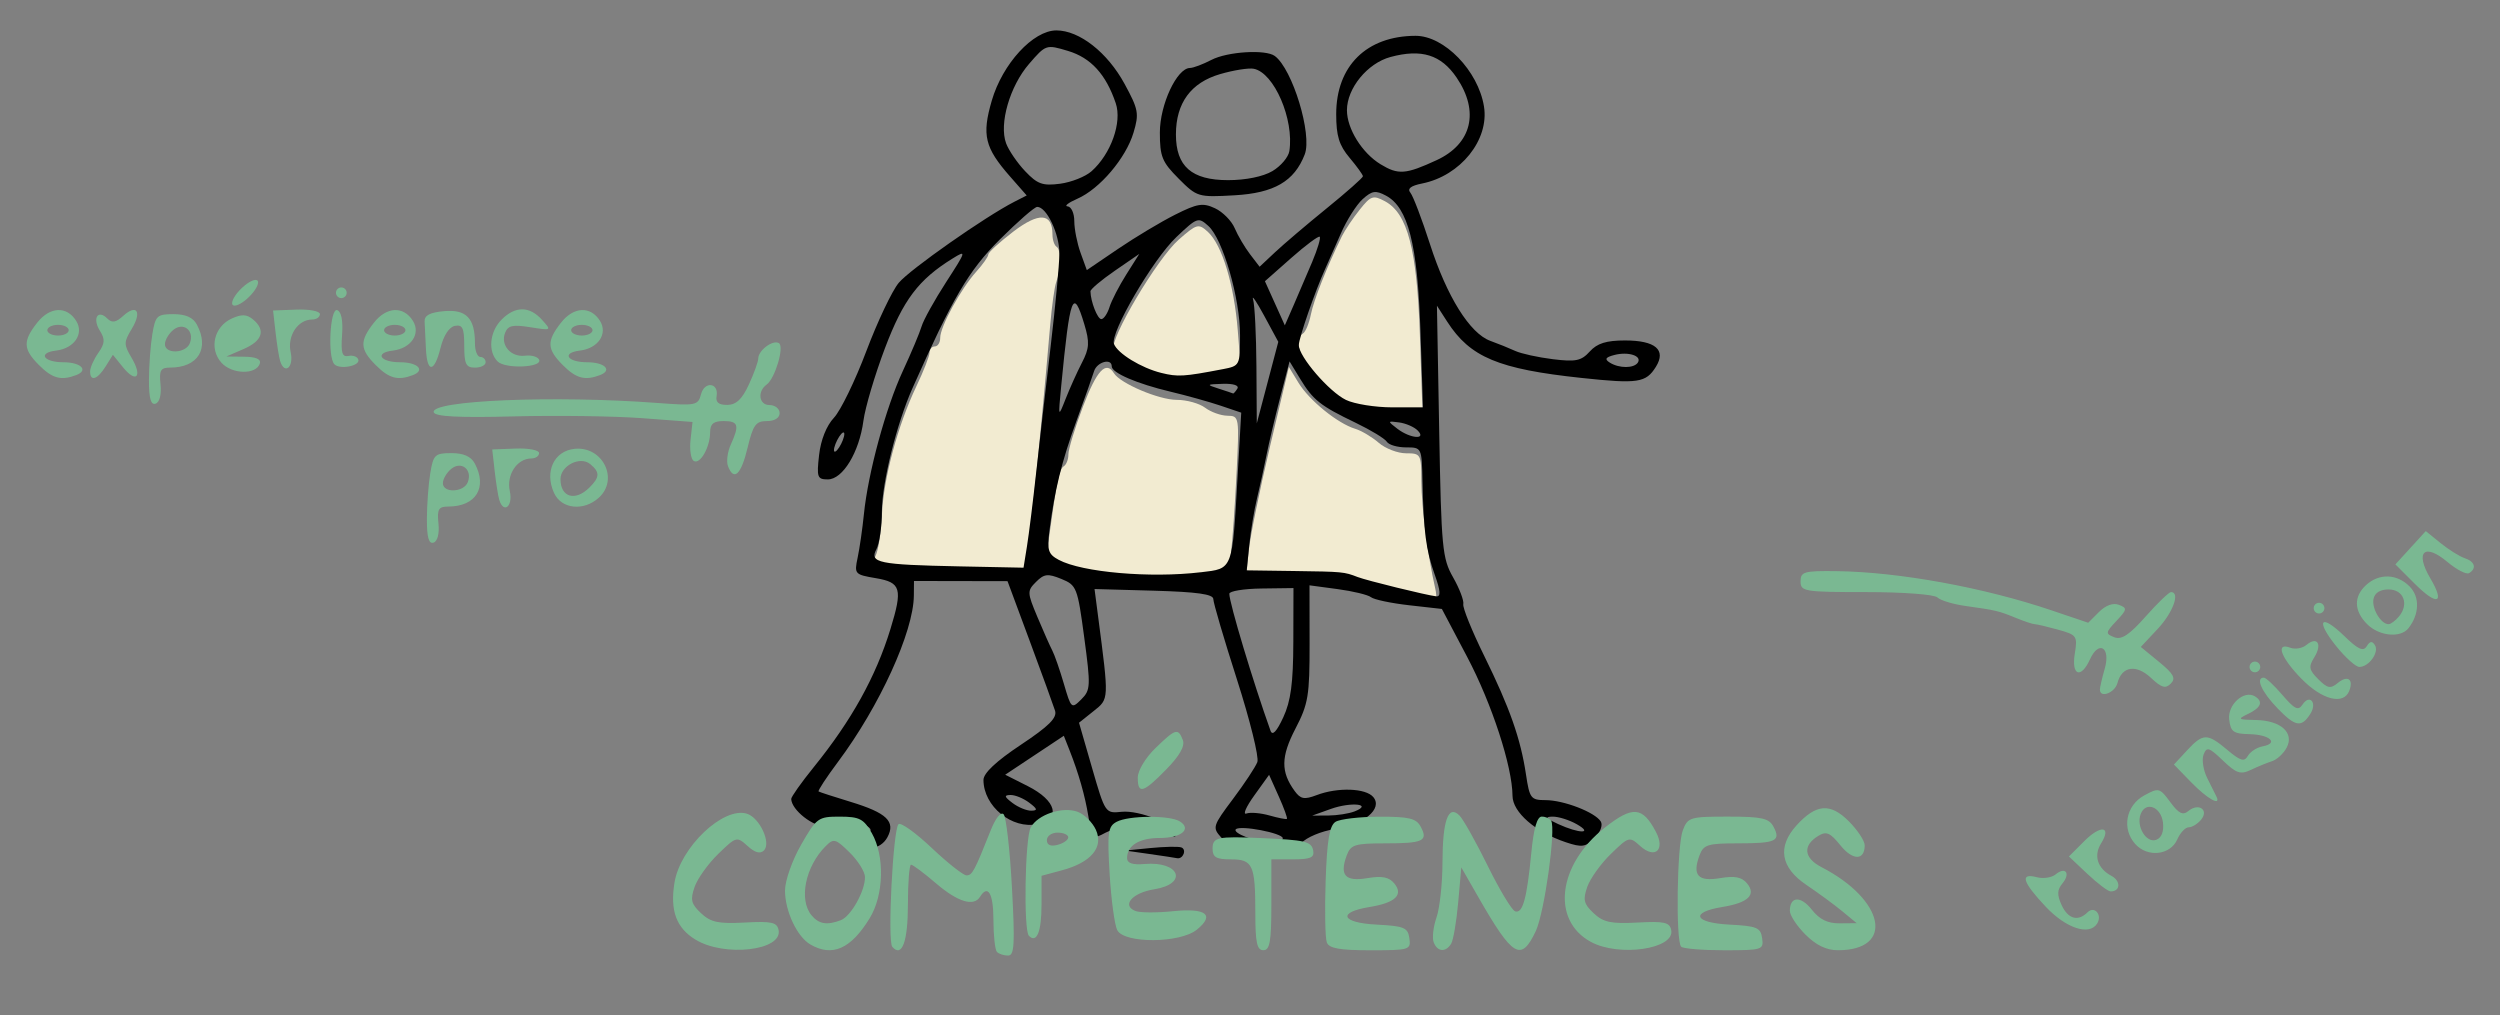 <?xml version="1.0" encoding="UTF-8" standalone="no"?>
<!-- Created with Inkscape (http://www.inkscape.org/) -->

<svg
   width="165mm"
   height="67mm"
   viewBox="0 0 165 67"
   version="1.1"
   id="svg5"
   inkscape:version="1.1.1 (1:1.1+202109281943+c3084ef5ed)"
   sodipodi:docname="public.svg"
   xmlns:inkscape="http://www.inkscape.org/namespaces/inkscape"
   xmlns:sodipodi="http://sodipodi.sourceforge.net/DTD/sodipodi-0.dtd"
   xmlns="http://www.w3.org/2000/svg"
   xmlns:svg="http://www.w3.org/2000/svg">
  <rect x="0" y="0" width="165" height="67" fill="#808080" stroke="none"/>
  <sodipodi:namedview
     id="namedview7"
     pagecolor="#505050"
     bordercolor="#eeeeee"
     borderopacity="1"
     inkscape:pageshadow="0"
     inkscape:pageopacity="0"
     inkscape:pagecheckerboard="0"
     inkscape:document-units="mm"
     showgrid="false"
     inkscape:zoom="0.54888463"
     inkscape:cx="194.94078"
     inkscape:cy="252.32989"
     inkscape:window-width="1854"
     inkscape:window-height="1098"
     inkscape:window-x="66"
     inkscape:window-y="29"
     inkscape:window-maximized="1"
     inkscape:current-layer="layer1" />
  <defs
     id="defs2">
    <clipPath
       clipPathUnits="userSpaceOnUse"
       id="clipPath1203">
      <rect
         style="fill:#0a66c2;stroke-width:2.2"
         id="rect1205"
         width="34.801"
         height="32.772"
         x="28.264"
         y="62.4" />
    </clipPath>
  </defs>
  <g
     inkscape:label="Calque 1"
     inkscape:groupmode="layer"
     id="layer1">
    <g
       id="g46573">
      <g
         id="g46486"
         transform="translate(-40.372,-22.209)">
        <g
           id="g46480">
          <path
             style="fill:#f2ebd1;fill-opacity:1;stroke-width:0.353"
             d="m 134.529,61.703 c 0,-0.166 -0.976,-0.405 -2.169,-0.529 -1.193,-0.125 -2.408,-0.425 -2.7,-0.668 -0.292,-0.243 -0.586,-0.401 -0.653,-0.353 -0.067,0.049 -1.531,0.088 -3.254,0.088 h -3.132 l 0.167,-1.676 c 0.092,-0.922 0.725,-4.029 1.408,-6.906 l 1.242,-5.23 0.635,1.044 c 0.706,1.161 2.585,2.686 3.74,3.036 0.414,0.125 1.113,0.541 1.553,0.923 0.441,0.382 1.253,0.695 1.806,0.695 0.976,0 1.005,0.053 1.011,1.852 0.007,1.738 0.409,4.852 0.912,7.056 0.14,0.611 0.076,0.97 -0.172,0.97 -0.217,0 -0.394,-0.136 -0.394,-0.303 z m -21.721,-1.494 c -0.984,-0.125 -2.15,-0.421 -2.591,-0.657 -0.696,-0.372 -0.776,-0.624 -0.604,-1.898 0.487,-3.606 0.668,-4.485 0.964,-4.667 0.174,-0.107 0.313,-0.463 0.309,-0.792 -0.003,-0.328 0.43,-1.747 0.963,-3.154 0.907,-2.391 1.519,-3.05 2.044,-2.2 0.419,0.677 2.97,1.759 4.149,1.759 0.65,0 1.49,0.233 1.866,0.518 0.377,0.285 1.04,0.523 1.475,0.529 0.781,0.011 0.788,0.057 0.601,3.804 -0.104,2.086 -0.269,4.454 -0.367,5.263 l -0.177,1.471 -2.54,0.223 c -2.557,0.225 -2.831,0.216 -6.093,-0.199 z m -9.147,-0.23 c -5.258,-0.107 -5.952,-0.244 -5.505,-1.079 0.182,-0.341 0.374,-1.567 0.425,-2.725 0.108,-2.42 1.04,-5.888 2.281,-8.491 0.472,-0.989 0.858,-1.982 0.858,-2.205 0,-0.223 0.159,-0.406 0.353,-0.406 0.194,0 0.353,-0.256 0.353,-0.569 0,-0.737 1.364,-3.237 2.381,-4.365 0.437,-0.484 0.794,-0.993 0.794,-1.132 0,-0.139 0.738,-0.815 1.639,-1.503 1.713,-1.308 2.594,-1.246 2.594,0.183 0,0.353 0.125,0.719 0.277,0.813 0.302,0.187 0.284,1.494 -0.031,2.34 -0.109,0.291 -0.286,1.561 -0.395,2.822 -0.722,8.395 -1.568,16.404 -1.733,16.404 -0.032,1.4e-5 -1.964,-0.039 -4.292,-0.087 z m 25.517,-10.986 c -1.961,-0.944 -3.839,-4.137 -2.808,-4.774 0.169,-0.104 0.403,-0.669 0.52,-1.256 0.192,-0.96 1.073,-3.182 2.042,-5.152 0.199,-0.404 0.728,-1.195 1.176,-1.756 0.742,-0.931 0.89,-0.981 1.668,-0.564 1.501,0.803 2.119,3.179 2.31,8.877 l 0.172,5.115 h -2.033 c -1.118,0 -2.49,-0.22 -3.048,-0.489 z M 116.987,47.211 c -1.33,-0.329 -2.884,-1.283 -3.128,-1.92 -0.267,-0.695 2.888,-6.016 4.304,-7.26 1.196,-1.05 1.309,-1.081 1.918,-0.529 0.947,0.857 1.745,3.489 1.986,6.546 l 0.211,2.68 -1.195,0.228 c -2.636,0.503 -3.001,0.526 -4.096,0.254 z"
             id="path42571" />
          <path
             style="fill:#000000;stroke-width:0.353"
             d="m 116.217,78.57 -1.587,-0.225 1.67,-0.165 c 0.918,-0.091 1.832,-0.111 2.031,-0.044 0.389,0.13 0.124,0.801 -0.281,0.713 -0.134,-0.029 -0.958,-0.154 -1.831,-0.278 z m 7.183,-0.28 c -1.222,-0.086 -2.014,-0.35 -2.429,-0.809 -0.592,-0.654 -0.562,-0.754 0.778,-2.541 0.767,-1.023 1.491,-2.119 1.609,-2.437 0.118,-0.317 -0.488,-2.767 -1.346,-5.444 -0.859,-2.676 -1.561,-5.066 -1.561,-5.31 0,-0.323 -1.066,-0.473 -3.92,-0.554 l -3.92,-0.11 0.23,1.764 c 0.731,5.602 0.737,5.472 -0.297,6.297 l -0.957,0.763 0.865,2.996 c 0.859,2.975 0.873,2.996 1.945,2.883 1.187,-0.124 3.584,0.851 3.584,1.458 0,0.253 -0.143,0.24 -0.423,-0.04 -0.527,-0.527 -3.259,-0.554 -4.216,-0.042 -0.87,0.466 -0.889,0.448 -1.139,-1.087 -0.22,-1.351 -0.637,-2.815 -1.233,-4.329 l -0.385,-0.978 -1.935,1.285 -1.935,1.285 1.488,0.751 c 1.9,0.96 2.212,2.163 0.649,2.506 -1.682,0.369 -3.571,-1.173 -3.571,-2.914 0,-0.446 0.838,-1.234 2.46,-2.313 1.865,-1.24 2.412,-1.786 2.264,-2.257 -0.108,-0.342 -0.857,-2.404 -1.666,-4.584 l -1.47,-3.963 -3.087,-0.006 -3.087,-0.006 -0.009,0.97 c -0.021,2.383 -2.262,7.294 -5.002,10.963 -0.772,1.033 -1.349,1.915 -1.283,1.959 0.066,0.044 1.016,0.352 2.11,0.685 2.39,0.727 2.986,1.299 2.432,2.334 -0.453,0.847 -1.609,0.968 -1.904,0.199 -0.131,-0.34 0.007,-0.529 0.386,-0.529 1.03,0 -0.058,-0.737 -1.357,-0.92 -0.89,-0.125 -1.059,-0.075 -0.665,0.194 0.42,0.287 0.322,0.363 -0.473,0.367 -0.899,0.005 -2.303,-1.096 -2.338,-1.833 -0.006,-0.138 0.668,-1.09 1.499,-2.117 2.478,-3.061 4.088,-5.961 5.05,-9.098 0.818,-2.667 0.701,-3.078 -0.953,-3.358 -1.405,-0.237 -1.441,-0.277 -1.212,-1.354 0.13,-0.61 0.316,-1.903 0.414,-2.873 0.276,-2.729 1.444,-7.023 2.568,-9.446 0.56,-1.208 1.119,-2.537 1.242,-2.954 0.123,-0.417 0.851,-1.729 1.618,-2.916 1.338,-2.069 1.355,-2.133 0.428,-1.559 -2.255,1.396 -3.257,2.724 -4.466,5.919 -0.665,1.757 -1.305,3.914 -1.422,4.794 -0.278,2.081 -1.364,3.869 -2.351,3.869 -0.69,0 -0.741,-0.143 -0.575,-1.609 0.112,-0.996 0.486,-1.934 0.981,-2.461 0.44,-0.468 1.402,-2.446 2.137,-4.396 0.736,-1.949 1.697,-3.977 2.137,-4.506 0.733,-0.882 5.712,-4.373 7.637,-5.355 l 0.811,-0.414 -1.099,-1.252 c -1.671,-1.903 -1.87,-2.725 -1.208,-5.001 0.709,-2.44 2.732,-4.64 4.266,-4.64 1.518,0 3.369,1.451 4.499,3.528 0.918,1.687 0.969,1.961 0.591,3.221 -0.503,1.681 -2.227,3.711 -3.699,4.357 -0.6,0.263 -0.893,0.492 -0.65,0.508 0.243,0.016 0.441,0.454 0.441,0.974 0,0.52 0.186,1.46 0.413,2.089 l 0.413,1.143 2.064,-1.402 c 1.135,-0.771 2.83,-1.786 3.767,-2.257 1.471,-0.739 1.829,-0.796 2.63,-0.422 0.51,0.238 1.095,0.83 1.3,1.315 0.205,0.485 0.659,1.256 1.008,1.713 l 0.635,0.831 1.029,-0.965 c 0.566,-0.531 2.1,-1.835 3.41,-2.899 1.31,-1.064 2.381,-2.013 2.381,-2.108 0,-0.096 -0.397,-0.646 -0.882,-1.222 -0.693,-0.823 -0.882,-1.441 -0.882,-2.879 0,-3.18 2.007,-5.16 5.237,-5.168 1.893,-0.004 4.135,2.309 4.516,4.661 0.358,2.204 -1.55,4.579 -4.085,5.086 -0.753,0.151 -0.992,0.342 -0.768,0.614 0.179,0.218 0.76,1.745 1.291,3.394 1.111,3.453 2.632,5.89 3.982,6.378 0.516,0.187 1.257,0.486 1.645,0.665 0.388,0.179 1.505,0.424 2.482,0.545 1.513,0.186 1.875,0.111 2.436,-0.509 0.489,-0.54 1.09,-0.728 2.325,-0.728 2.008,0 2.736,0.622 2.038,1.74 -0.658,1.054 -1.176,1.132 -4.897,0.735 -5.499,-0.586 -7.359,-1.364 -8.872,-3.71 l -0.682,-1.058 0.15,8.29 c 0.14,7.715 0.203,8.384 0.918,9.64 0.422,0.743 0.725,1.538 0.672,1.767 -0.053,0.229 0.568,1.765 1.379,3.412 1.689,3.432 2.404,5.464 2.761,7.846 0.233,1.559 0.323,1.676 1.281,1.676 1.203,0 3.275,0.8 3.653,1.411 0.148,0.24 -0.031,0.718 -0.414,1.101 -0.589,0.589 -0.834,0.624 -1.895,0.268 -2.005,-0.672 -3.511,-1.983 -3.517,-3.063 -0.012,-1.939 -1.362,-6.077 -2.988,-9.16 l -1.674,-3.175 -2.16,-0.244 c -1.188,-0.134 -2.321,-0.373 -2.517,-0.531 -0.196,-0.157 -1.19,-0.398 -2.208,-0.535 l -1.852,-0.249 0.006,3.825 c 0.005,3.459 -0.084,3.999 -0.932,5.631 -0.965,1.858 -0.977,2.856 -0.049,4.125 0.388,0.53 0.633,0.575 1.449,0.265 1.39,-0.529 3.245,-0.463 3.739,0.132 0.64,0.771 -0.626,1.822 -2.538,2.109 -0.884,0.133 -1.872,0.546 -2.218,0.929 -0.343,0.38 -0.719,0.661 -0.834,0.625 -0.115,-0.036 -1.026,-0.123 -2.023,-0.193 z m 1.636,-0.755 c 0,-0.341 -2.811,-0.88 -3.097,-0.594 -0.248,0.248 1.333,0.852 2.303,0.879 0.437,0.012 0.794,-0.116 0.794,-0.285 z m 19.403,-0.927 c -0.485,-0.277 -1.199,-0.503 -1.587,-0.501 -0.537,0.003 -0.453,0.119 0.353,0.488 1.405,0.643 2.355,0.653 1.235,0.013 z m -19.672,-1.842 -0.635,-1.418 -0.979,1.363 c -0.539,0.749 -0.772,1.285 -0.518,1.191 0.254,-0.094 0.938,-0.037 1.52,0.128 0.582,0.165 1.101,0.267 1.153,0.227 0.052,-0.04 -0.191,-0.711 -0.54,-1.491 z m 5.006,0.997 c 1.243,-0.487 -0.229,-0.643 -1.562,-0.166 l -1.235,0.442 1.058,-0.005 c 0.582,-0.003 1.364,-0.125 1.738,-0.271 z m -21.473,-0.577 c -0.377,-0.285 -0.932,-0.513 -1.235,-0.507 -0.44,0.009 -0.413,0.115 0.135,0.529 0.377,0.285 0.932,0.513 1.235,0.507 0.44,-0.009 0.413,-0.115 -0.135,-0.529 z m 17.432,-10.604 0.009,-3.56 -2.117,0.029 c -1.164,0.016 -2.117,0.172 -2.117,0.347 0,0.606 1.572,5.833 2.718,9.037 0.127,0.355 0.404,0.066 0.843,-0.882 0.498,-1.074 0.656,-2.262 0.663,-4.971 z m -13.801,-0.302 c -0.443,-3.303 -0.501,-3.45 -1.509,-3.861 -0.897,-0.366 -1.138,-0.338 -1.67,0.194 -0.594,0.594 -0.59,0.698 0.086,2.311 0.389,0.929 0.833,1.928 0.985,2.219 0.153,0.291 0.498,1.284 0.767,2.206 0.477,1.635 0.506,1.66 1.146,1.021 0.616,-0.616 0.628,-0.866 0.195,-4.09 z m 23.126,-4.164 c -0.576,-1.628 -0.727,-2.788 -0.801,-6.174 -0.048,-2.194 -0.053,-2.205 -1.086,-2.205 -0.571,0 -1.141,-0.168 -1.268,-0.373 -0.127,-0.205 -1.049,-0.766 -2.049,-1.247 -2.345,-1.127 -2.815,-1.499 -3.667,-2.9 l -0.703,-1.156 -0.624,2.397 c -0.343,1.319 -0.749,3.032 -0.902,3.809 -0.153,0.776 -0.432,2.046 -0.62,2.822 -0.188,0.776 -0.419,2.165 -0.512,3.087 l -0.17,1.676 3.132,0.044 c 3.222,0.045 3.296,0.052 4.19,0.397 0.607,0.234 4.55,1.203 5.188,1.275 0.313,0.035 0.285,-0.349 -0.106,-1.451 z m -15.432,-0.137 c 2.142,-0.257 2.069,-0.062 2.436,-6.478 l 0.232,-4.057 -1.362,-0.461 c -0.749,-0.253 -2.236,-0.668 -3.303,-0.922 -2.226,-0.529 -3.881,-1.242 -3.881,-1.673 0,-0.563 -0.977,-0.294 -1.167,0.321 -0.105,0.34 -0.625,1.808 -1.156,3.263 -0.98,2.687 -1.461,4.643 -1.792,7.29 -0.159,1.267 -0.074,1.528 0.618,1.898 1.54,0.824 6.048,1.217 9.376,0.817 z m -10.857,-6.654 c 0.214,-1.94 0.642,-5.671 0.951,-8.29 0.309,-2.619 0.567,-5.358 0.572,-6.085 0.009,-1.298 -0.839,-3.087 -1.463,-3.087 -0.174,0 -1.288,0.972 -2.476,2.159 -2.059,2.059 -3.094,3.823 -5.769,9.835 -1.031,2.317 -2.006,6.247 -2.006,8.087 0,1.01 -0.162,2.14 -0.361,2.511 -0.481,0.899 0.126,1.024 5.476,1.134 l 4.233,0.087 0.227,-1.411 c 0.125,-0.776 0.402,-2.999 0.615,-4.939 z M 96.098,50.856 c 0,-0.194 -0.154,-0.115 -0.342,0.176 -0.188,0.291 -0.342,0.688 -0.342,0.882 0,0.194 0.154,0.115 0.342,-0.176 0.188,-0.291 0.342,-0.688 0.342,-0.882 z m 37.833,-0.242 c -0.23,-0.23 -0.778,-0.466 -1.217,-0.525 -0.776,-0.103 -0.779,-0.091 -0.114,0.419 0.851,0.652 1.965,0.74 1.331,0.106 z m -10.121,-7.564 c -0.512,-0.945 -0.842,-1.428 -0.734,-1.072 0.108,0.355 0.207,2.34 0.22,4.41 l 0.024,3.764 0.71,-2.691 0.71,-2.691 -0.93,-1.719 z m -12.028,3.093 c 0.488,-0.943 0.513,-1.341 0.158,-2.524 -0.743,-2.48 -0.95,-1.93 -1.528,4.063 -0.203,2.106 -0.202,2.11 0.293,0.849 0.274,-0.697 0.758,-1.772 1.076,-2.387 z m 22.337,-2.165 c -0.189,-5.637 -0.814,-8.076 -2.268,-8.854 -0.687,-0.368 -0.924,-0.332 -1.548,0.232 -0.405,0.367 -1.05,1.385 -1.434,2.263 -0.384,0.878 -0.843,1.914 -1.02,2.302 -0.662,1.449 -1.755,4.603 -1.756,5.065 -2.8e-4,0.758 2,3.081 3.115,3.619 0.559,0.269 1.93,0.489 3.048,0.489 h 2.033 z m -12.081,3.881 c 0.13,-0.21 -0.253,-0.339 -0.949,-0.318 -1.098,0.033 -1.115,0.052 -0.285,0.318 0.485,0.155 0.912,0.298 0.949,0.318 0.037,0.019 0.165,-0.124 0.285,-0.318 z m -0.97,-1.283 c 1.135,-0.218 1.147,-0.24 1.147,-2.254 0,-2.431 -1.133,-6.333 -2.09,-7.199 -0.662,-0.599 -0.737,-0.573 -2.115,0.736 -1.549,1.471 -4.389,6.337 -4.116,7.05 0.242,0.631 1.801,1.585 3.126,1.913 1.091,0.27 1.479,0.247 4.048,-0.247 z m 27.406,-0.444 c 0.274,-0.443 -0.643,-0.733 -1.56,-0.493 -0.581,0.152 -0.654,0.274 -0.299,0.5 0.62,0.393 1.614,0.39 1.859,-0.007 z M 126.984,39.475 c 0.348,-0.827 0.568,-1.564 0.489,-1.639 -0.079,-0.075 -0.925,0.555 -1.88,1.399 l -1.736,1.535 0.657,1.456 0.657,1.456 0.591,-1.352 c 0.325,-0.744 0.875,-2.029 1.223,-2.855 z m -13.385,3.002 c 0.138,-0.437 0.637,-1.405 1.109,-2.152 l 0.857,-1.358 -1.614,1.111 c -0.888,0.611 -1.612,1.222 -1.609,1.358 0.013,0.682 0.465,1.835 0.718,1.835 0.158,0 0.401,-0.357 0.54,-0.794 z m -1.185,-8.966 c 1.279,-1.137 2.024,-3.228 1.598,-4.488 -0.647,-1.912 -1.642,-3.001 -3.158,-3.455 -1.435,-0.43 -1.457,-0.423 -2.566,0.86 -1.269,1.468 -1.988,3.953 -1.515,5.237 0.172,0.465 0.74,1.297 1.262,1.847 0.807,0.851 1.152,0.974 2.3,0.824 0.743,-0.098 1.678,-0.469 2.078,-0.825 z m 22.777,-0.732 c 2.323,-1.074 2.839,-3.209 1.318,-5.448 -1.026,-1.51 -2.316,-1.912 -4.363,-1.361 -1.522,0.41 -2.876,2.064 -2.876,3.513 0,1.223 0.996,2.824 2.221,3.569 1.166,0.709 1.654,0.673 3.7,-0.273 z m -17.029,1.218 c -1.094,-1.094 -1.239,-1.45 -1.239,-3.043 0,-1.843 1.124,-4.25 1.988,-4.259 0.22,-0.002 0.855,-0.242 1.411,-0.531 1.056,-0.55 3.578,-0.708 4.185,-0.261 1.17,0.859 2.485,5.184 1.977,6.499 -0.685,1.774 -2.017,2.549 -4.636,2.697 -2.404,0.136 -2.47,0.116 -3.687,-1.101 z m 6.187,-0.494 c 0.555,-0.328 1.059,-0.923 1.121,-1.323 0.322,-2.094 -1.007,-5.169 -2.349,-5.432 -0.334,-0.066 -1.335,0.093 -2.224,0.353 -1.927,0.562 -2.912,1.907 -2.914,3.977 -0.002,2.111 1.036,3.021 3.445,3.021 1.162,0 2.308,-0.234 2.921,-0.596 z"
             id="path46378" />
        </g>
        <path
           style="fill:#7ab892;fill-opacity:1;stroke-width:0.353"
           d="m 106.173,85.041 c -0.129,-0.129 -0.235,-1.082 -0.235,-2.117 0,-1.745 -0.361,-2.371 -0.882,-1.529 -0.413,0.669 -1.464,0.349 -2.903,-0.882 -0.793,-0.679 -1.536,-1.235 -1.651,-1.235 -0.115,0 -0.208,1.181 -0.208,2.625 0,2.463 -0.394,3.53 -1.031,2.795 -0.325,-0.375 0.048,-7.732 0.41,-8.092 0.143,-0.143 1.126,0.559 2.184,1.559 1.058,1 2.095,1.819 2.305,1.819 0.377,0 0.524,-0.272 1.596,-2.973 0.322,-0.81 0.676,-1.25 0.854,-1.058 0.167,0.18 0.414,2.351 0.548,4.825 0.204,3.751 0.162,4.498 -0.253,4.498 -0.274,0 -0.603,-0.106 -0.733,-0.235 z M 86.28,84.228 C 85.007,83.452 84.587,82.314 84.888,80.462 c 0.379,-2.333 3.229,-5.04 4.787,-4.546 0.837,0.266 1.608,1.932 1.119,2.42 -0.247,0.247 -0.59,0.154 -1.083,-0.292 -0.708,-0.641 -0.745,-0.631 -1.933,0.521 -0.666,0.646 -1.369,1.627 -1.562,2.181 -0.296,0.849 -0.23,1.121 0.425,1.735 0.641,0.601 1.143,0.708 2.888,0.615 1.783,-0.096 2.13,-0.017 2.231,0.503 0.261,1.35 -3.574,1.79 -5.479,0.628 z m 7.575,0.315 c -0.881,-0.513 -1.676,-2.211 -1.672,-3.57 0.002,-0.644 0.478,-1.992 1.065,-3.016 1.018,-1.776 1.124,-1.852 2.554,-1.85 1.296,0.002 1.573,0.145 2.11,1.087 0.859,1.509 0.797,4.08 -0.134,5.607 -1.243,2.038 -2.475,2.585 -3.923,1.742 z m 2.013,-1.602 c 0.668,-0.256 1.608,-1.936 1.593,-2.85 -0.005,-0.349 -0.463,-1.079 -1.016,-1.622 -0.929,-0.911 -1.051,-0.943 -1.58,-0.413 -1.34,1.34 -1.788,3.532 -0.932,4.563 0.482,0.581 1.025,0.671 1.935,0.322 z m 27.356,-0.458 c 0,-3.203 -0.162,-3.557 -1.625,-3.557 -0.962,0 -1.197,-0.139 -1.197,-0.706 0,-0.755 0.31,-0.823 3.175,-0.7 2.941,0.127 3.35,0.223 3.465,0.817 0.091,0.472 -0.171,0.588 -1.323,0.588 h -1.437 v 2.999 c 0,2.43 -0.1,2.999 -0.529,2.999 -0.419,0 -0.529,-0.506 -0.529,-2.441 z m 4.718,1.923 c -0.109,-0.285 -0.144,-2.116 -0.077,-4.07 0.092,-2.675 0.252,-3.635 0.651,-3.886 0.291,-0.184 1.595,-0.336 2.898,-0.339 1.956,-0.004 2.43,0.11 2.722,0.654 0.508,0.949 0.177,1.105 -2.338,1.105 -2.006,0 -2.277,0.085 -2.541,0.794 -0.49,1.319 -0.1,1.749 1.362,1.502 0.966,-0.163 1.426,-0.074 1.773,0.345 0.627,0.755 0.078,1.282 -1.624,1.559 -2.154,0.35 -1.882,1.041 0.459,1.163 1.821,0.095 2.064,0.196 2.164,0.9 0.108,0.763 0.01,0.794 -2.569,0.794 -2.032,0 -2.73,-0.125 -2.88,-0.518 z m 7.053,-0.007 c -0.111,-0.289 -0.026,-1.027 0.187,-1.64 0.214,-0.613 0.391,-2.243 0.394,-3.62 0.006,-2.8 0.384,-3.845 1.122,-3.106 0.248,0.248 1.088,1.745 1.867,3.327 0.778,1.581 1.593,2.931 1.811,2.999 0.497,0.156 0.773,-0.846 1.064,-3.873 0.154,-1.599 0.379,-2.381 0.687,-2.381 0.252,0 0.531,0.119 0.62,0.265 0.331,0.539 -0.442,6.089 -1.017,7.3 -0.97,2.043 -1.513,1.718 -3.8,-2.273 l -1.112,-1.94 -0.205,2.308 c -0.113,1.27 -0.323,2.5 -0.468,2.734 -0.36,0.582 -0.907,0.535 -1.15,-0.099 z m 10.375,-0.025 c -2.633,-1.429 -2.184,-5.1 0.922,-7.544 1.84,-1.447 2.488,-1.393 3.371,0.282 0.63,1.195 -0.061,1.816 -1.038,0.933 -0.708,-0.641 -0.745,-0.631 -1.933,0.521 -0.666,0.646 -1.369,1.627 -1.562,2.181 -0.296,0.849 -0.23,1.121 0.425,1.735 0.641,0.601 1.143,0.708 2.888,0.615 1.783,-0.096 2.13,-0.017 2.231,0.503 0.241,1.246 -3.443,1.784 -5.303,0.774 z m 5.959,0.315 c -0.366,-0.366 -0.277,-6.666 0.109,-7.679 0.327,-0.86 0.475,-0.905 2.986,-0.905 2.219,0 2.699,0.106 2.995,0.659 0.508,0.949 0.177,1.105 -2.338,1.105 -2.006,0 -2.277,0.085 -2.541,0.794 -0.49,1.319 -0.1,1.749 1.362,1.502 0.966,-0.163 1.426,-0.074 1.773,0.345 0.627,0.755 0.078,1.282 -1.624,1.559 -2.154,0.35 -1.882,1.041 0.459,1.163 1.821,0.095 2.064,0.196 2.164,0.9 0.108,0.762 0.008,0.794 -2.499,0.794 -1.436,0 -2.717,-0.106 -2.847,-0.235 z m 8.204,-0.796 c -0.567,-0.567 -1.031,-1.272 -1.031,-1.567 0,-0.967 0.721,-1.006 1.451,-0.077 0.508,0.645 1.044,0.908 1.838,0.9 l 1.121,-0.011 -0.947,-0.783 c -0.521,-0.43 -1.593,-1.218 -2.381,-1.749 -1.698,-1.145 -1.922,-2.514 -0.64,-3.924 1.289,-1.418 2.225,-1.493 3.442,-0.276 0.581,0.581 1.056,1.297 1.056,1.591 0,1.015 -0.786,1.018 -1.603,0.005 -0.678,-0.841 -0.929,-0.948 -1.46,-0.625 -1.044,0.636 -0.959,1.459 0.214,2.065 4.186,2.165 4.84,5.482 1.081,5.482 -0.755,0 -1.438,-0.329 -2.14,-1.031 z M 108.28,83.973 c -0.362,-0.362 -0.26,-6.441 0.12,-7.15 0.458,-0.856 2.1,-1.404 3.099,-1.034 0.437,0.162 0.977,0.695 1.201,1.185 0.526,1.155 -0.309,2.155 -2.232,2.673 l -1.355,0.365 v 1.906 c 0,1.79 -0.317,2.572 -0.833,2.055 z m 2.597,-6.499 c 0,-0.171 -0.318,-0.312 -0.706,-0.312 -0.388,0 -0.706,0.223 -0.706,0.496 0,0.322 0.247,0.432 0.706,0.312 0.388,-0.101 0.706,-0.325 0.706,-0.496 z m 3.234,6.127 c -0.175,-0.34 -0.402,-2.01 -0.503,-3.712 -0.163,-2.746 -0.112,-3.134 0.46,-3.44 0.796,-0.426 3.517,-0.443 4.175,-0.026 0.8,0.506 0.092,1.092 -1.318,1.092 -1.367,0 -2.166,0.492 -2.166,1.332 0,0.333 0.361,0.455 1.152,0.386 2.329,-0.201 2.901,1.308 0.634,1.67 -1.451,0.232 -2.169,1.072 -1.227,1.434 0.301,0.115 1.407,0.121 2.459,0.013 2.2,-0.227 2.801,0.235 1.585,1.219 -1.114,0.902 -4.789,0.924 -5.25,0.031 z m 61.284,-1.543 c -1.546,-1.642 -1.732,-2.25 -0.595,-1.953 0.426,0.112 0.986,0.028 1.243,-0.186 0.651,-0.54 1.004,-0.072 0.449,0.596 -0.349,0.421 -0.363,0.751 -0.058,1.42 0.423,0.927 1.085,1.116 1.713,0.488 0.455,-0.455 0.993,0.165 0.64,0.736 -0.511,0.826 -2.046,0.327 -3.392,-1.102 z m 2.749,-2.168 -1.223,-1.154 1.022,-1.022 c 1.083,-1.083 1.812,-0.98 1.102,0.156 -0.507,0.811 -0.242,1.651 0.676,2.142 0.64,0.342 0.608,1.031 -0.047,1.031 -0.169,0 -0.857,-0.519 -1.53,-1.154 z m 3.157,-1.973 c -0.909,-1.004 -0.623,-2.548 0.594,-3.212 0.952,-0.519 1.018,-0.502 1.714,0.442 0.561,0.761 0.831,0.893 1.199,0.587 0.673,-0.558 1.373,-0.071 0.833,0.579 -0.227,0.274 -0.594,0.498 -0.815,0.498 -0.221,0 -0.559,0.357 -0.751,0.794 -0.461,1.05 -1.955,1.218 -2.774,0.312 z m 1.828,-1.413 c -0.122,-1.045 -1.139,-1.437 -1.473,-0.567 -0.314,0.818 0.378,1.95 1.037,1.697 0.341,-0.131 0.503,-0.55 0.436,-1.13 z m 1.877,-2.647 -1.153,-1.189 0.859,-0.927 c 1.065,-1.149 1.339,-1.152 2.668,-0.034 0.865,0.728 1.115,0.8 1.35,0.392 0.159,-0.276 0.595,-0.559 0.969,-0.629 1.096,-0.205 0.489,-0.776 -0.857,-0.806 -1.069,-0.024 -1.249,-0.155 -1.344,-0.974 -0.113,-0.98 0.988,-1.961 1.704,-1.519 0.557,0.344 0.402,0.742 -0.448,1.152 -0.729,0.351 -0.687,0.385 0.504,0.407 1.652,0.03 2.557,0.847 2.03,1.832 -0.206,0.386 -0.643,0.786 -0.969,0.889 -0.327,0.104 -0.953,0.361 -1.392,0.571 -0.679,0.325 -0.954,0.233 -1.842,-0.617 -0.919,-0.881 -1.071,-0.927 -1.277,-0.392 -0.128,0.334 -0.019,1.034 0.243,1.555 0.262,0.521 0.534,1.067 0.605,1.212 0.329,0.674 -0.61,0.148 -1.65,-0.925 z m -69.541,-0.329 c 0,-0.456 0.51,-1.307 1.163,-1.94 1.337,-1.296 1.5,-1.344 1.81,-0.538 0.153,0.398 -0.202,1.029 -1.092,1.94 -1.525,1.562 -1.881,1.663 -1.881,0.538 z m 75.216,-4.579 c -1.047,-1.081 -1.462,-2.016 -0.893,-2.016 0.131,0 0.682,0.516 1.224,1.147 0.813,0.946 1.046,1.056 1.329,0.628 0.47,-0.71 0.978,-0.122 0.521,0.603 -0.592,0.939 -0.985,0.874 -2.182,-0.361 z m 1.585,-1.943 c -1.368,-1.401 -1.737,-2.431 -0.732,-2.045 0.316,0.121 0.796,0.036 1.067,-0.189 0.712,-0.591 1.058,-0.051 0.519,0.812 -0.397,0.636 -0.362,0.833 0.259,1.454 0.604,0.604 0.807,0.645 1.275,0.256 0.654,-0.543 1.069,-0.271 0.771,0.505 -0.37,0.964 -1.79,0.608 -3.158,-0.793 z m -13.301,0.718 c 0,-0.147 0.144,-0.77 0.321,-1.386 0.402,-1.402 -0.389,-1.899 -0.975,-0.613 -0.597,1.311 -1.238,1.074 -1.003,-0.371 0.189,-1.168 0.138,-1.242 -1.1,-1.586 -0.715,-0.198 -1.408,-0.362 -1.541,-0.363 -0.133,-10e-4 -0.689,-0.185 -1.235,-0.409 -1.147,-0.47 -1.318,-0.511 -3.335,-0.793 -0.826,-0.116 -1.661,-0.369 -1.855,-0.563 -0.198,-0.198 -2.265,-0.353 -4.693,-0.353 -4.104,0 -4.339,-0.038 -4.339,-0.706 0,-0.639 0.225,-0.703 2.381,-0.676 4.102,0.051 9.716,1.076 14.188,2.589 l 2.415,0.817 0.709,-0.709 c 0.446,-0.446 0.935,-0.622 1.32,-0.474 0.559,0.214 0.544,0.306 -0.166,1.062 -0.728,0.775 -0.737,0.844 -0.141,1.077 0.478,0.187 0.994,-0.154 2.067,-1.366 0.787,-0.888 1.541,-1.615 1.676,-1.615 0.622,0 0.135,1.349 -0.876,2.428 l -1.118,1.193 1.208,0.99 c 0.962,0.788 1.119,1.079 0.772,1.43 -0.348,0.352 -0.612,0.276 -1.305,-0.376 -0.976,-0.917 -1.924,-0.774 -2.214,0.333 -0.171,0.656 -1.16,1.028 -1.16,0.437 z m 9.878,-1.497 c 0,-0.194 0.159,-0.353 0.353,-0.353 0.194,0 0.353,0.159 0.353,0.353 0,0.194 -0.159,0.353 -0.353,0.353 -0.194,0 -0.353,-0.159 -0.353,-0.353 z m 5.72,-1.369 c -1.394,-1.735 -1.033,-2.188 0.534,-0.669 0.913,0.885 1.252,1.04 1.478,0.674 0.214,-0.345 0.362,-0.364 0.544,-0.069 0.29,0.47 -0.401,1.433 -1.029,1.433 -0.235,0 -0.922,-0.616 -1.527,-1.369 z m 2.041,-1.453 c -0.879,-0.879 -0.901,-1.83 -0.06,-2.591 0.859,-0.777 2.023,-0.738 2.856,0.096 0.688,0.688 0.66,1.83 -0.068,2.76 -0.521,0.666 -1.934,0.529 -2.728,-0.265 z m 2.103,-0.512 c 0.676,-0.815 0.301,-1.781 -0.691,-1.781 -0.559,0 -0.916,0.228 -0.994,0.634 -0.122,0.634 0.492,1.659 0.994,1.659 0.147,0 0.458,-0.231 0.691,-0.512 z m -5.63,-0.546 c 0,-0.194 0.159,-0.353 0.353,-0.353 0.194,0 0.353,0.159 0.353,0.353 0,0.194 -0.159,0.353 -0.353,0.353 -0.194,0 -0.353,-0.159 -0.353,-0.353 z m 6.64,-1.639 -1.249,-1.249 1.003,-1.099 1.003,-1.099 0.975,0.791 c 0.536,0.435 1.253,0.883 1.593,0.996 0.672,0.223 0.806,0.67 0.294,0.986 -0.178,0.11 -0.822,-0.221 -1.432,-0.734 -1.523,-1.281 -2.164,-0.674 -1.133,1.073 0.997,1.69 0.468,1.858 -1.055,0.334 z M 68.547,56.466 c 0.002,-0.938 0.102,-2.3 0.223,-3.028 0.202,-1.22 0.31,-1.323 1.395,-1.323 0.802,0 1.292,0.217 1.541,0.682 0.852,1.591 0.078,2.845 -1.755,2.845 -0.637,0 -0.737,0.175 -0.641,1.117 0.069,0.669 -0.062,1.176 -0.326,1.264 -0.313,0.104 -0.44,-0.349 -0.437,-1.558 z m 2.7,-2.434 c 0.32,-0.834 -0.431,-1.427 -1.101,-0.871 -0.299,0.248 -0.544,0.67 -0.544,0.938 0,0.671 1.384,0.614 1.645,-0.067 z m 2.077,1.17 c -0.075,-0.243 -0.21,-1.091 -0.301,-1.885 l -0.164,-1.444 1.546,-0.059 c 0.851,-0.032 1.546,0.102 1.546,0.297 0,0.196 -0.227,0.356 -0.504,0.356 -0.952,0 -1.664,1.078 -1.427,2.16 0.22,1.001 -0.406,1.516 -0.697,0.574 z m 3.616,-0.455 c -0.644,-1.413 -0.003,-2.782 1.366,-2.916 1.85,-0.181 2.929,2.014 1.587,3.228 -1.001,0.906 -2.469,0.751 -2.953,-0.312 z m 2.339,-0.364 c 0.686,-0.686 0.696,-1.006 0.048,-1.544 -0.665,-0.552 -1.963,0.105 -1.963,0.993 0,1.206 0.978,1.487 1.915,0.55 z m 9.14,-1.408 c -0.116,-0.303 -0.032,-0.946 0.187,-1.428 0.583,-1.281 0.5,-1.548 -0.483,-1.548 -0.656,0 -0.882,0.187 -0.882,0.729 0,0.993 -0.664,2.161 -1.082,1.903 -0.187,-0.116 -0.282,-0.742 -0.211,-1.392 l 0.13,-1.181 -3.328,-0.25 c -1.831,-0.137 -5.642,-0.19 -8.47,-0.117 -3.636,0.094 -5.182,0.015 -5.279,-0.269 -0.268,-0.787 7.945,-1.131 14.751,-0.618 2.55,0.192 2.695,0.163 2.887,-0.573 0.232,-0.886 1.187,-0.765 1.028,0.13 -0.072,0.402 0.145,0.578 0.706,0.572 0.589,-0.007 0.977,-0.373 1.427,-1.35 0.34,-0.738 0.617,-1.508 0.617,-1.712 0,-0.538 0.97,-1.259 1.364,-1.015 0.37,0.229 -0.254,2.334 -0.81,2.735 -0.63,0.454 -0.508,1.351 0.183,1.351 0.371,0 0.674,0.238 0.674,0.529 0,0.323 -0.329,0.529 -0.847,0.529 -0.725,0 -0.908,0.255 -1.27,1.764 -0.427,1.78 -0.903,2.226 -1.292,1.212 z M 50.203,47.294 c 0.002,-0.938 0.102,-2.3 0.223,-3.028 0.202,-1.22 0.31,-1.323 1.395,-1.323 0.802,0 1.292,0.217 1.541,0.682 0.852,1.591 0.078,2.845 -1.755,2.845 -0.637,0 -0.737,0.175 -0.641,1.117 0.069,0.669 -0.062,1.176 -0.326,1.264 -0.313,0.104 -0.44,-0.349 -0.437,-1.558 z m 2.7,-2.434 c 0.32,-0.834 -0.431,-1.427 -1.101,-0.871 -0.299,0.248 -0.544,0.67 -0.544,0.938 0,0.671 1.384,0.614 1.645,-0.067 z m -9.952,1.451 c -1.06,-1.06 -1.082,-1.586 -0.12,-2.81 0.832,-1.057 1.946,-1.108 2.567,-0.117 0.534,0.853 -0.119,1.82 -1.327,1.964 -1.226,0.146 -0.836,0.77 0.483,0.77 1.157,0 1.685,0.525 0.851,0.845 -0.995,0.382 -1.574,0.228 -2.455,-0.653 z m 1.956,-2.309 c 0,-0.194 -0.318,-0.353 -0.706,-0.353 -0.388,0 -0.706,0.159 -0.706,0.353 0,0.194 0.318,0.353 0.706,0.353 0.388,0 0.706,-0.159 0.706,-0.353 z m 1.411,2.724 c 0,-0.248 0.243,-0.798 0.54,-1.222 0.441,-0.63 0.46,-0.9 0.102,-1.474 -0.504,-0.806 -0.13,-1.422 0.488,-0.804 0.315,0.315 0.565,0.275 1.055,-0.168 0.899,-0.814 1.251,-0.275 0.562,0.861 -0.53,0.874 -0.531,1.023 -0.003,1.915 0.732,1.24 0.306,1.7 -0.571,0.617 l -0.668,-0.825 -0.484,0.775 c -0.538,0.861 -1.02,1.015 -1.02,0.324 z m 18.858,-0.415 c -1.06,-1.06 -1.082,-1.586 -0.12,-2.81 0.832,-1.057 1.946,-1.108 2.567,-0.117 0.534,0.853 -0.119,1.82 -1.327,1.964 -1.226,0.146 -0.836,0.77 0.483,0.77 1.157,0 1.685,0.525 0.851,0.845 -0.995,0.382 -1.574,0.228 -2.455,-0.653 z m 1.956,-2.309 c 0,-0.194 -0.318,-0.353 -0.706,-0.353 -0.388,0 -0.706,0.159 -0.706,0.353 0,0.194 0.318,0.353 0.706,0.353 0.388,0 0.706,-0.159 0.706,-0.353 z m 10.391,2.309 c -1.06,-1.06 -1.082,-1.586 -0.12,-2.81 0.832,-1.057 1.946,-1.108 2.567,-0.117 0.534,0.853 -0.119,1.82 -1.327,1.964 -1.226,0.146 -0.836,0.77 0.483,0.77 1.157,0 1.685,0.525 0.851,0.845 -0.995,0.382 -1.574,0.228 -2.455,-0.653 z m 1.956,-2.309 c 0,-0.194 -0.318,-0.353 -0.706,-0.353 -0.388,0 -0.706,0.159 -0.706,0.353 0,0.194 0.318,0.353 0.706,0.353 0.388,0 0.706,-0.159 0.706,-0.353 z m -24.49,2.148 c -0.832,-0.919 -0.492,-2.385 0.677,-2.917 0.655,-0.299 0.991,-0.285 1.401,0.055 0.853,0.708 0.635,1.413 -0.607,1.952 l -1.147,0.498 1.176,0.014 c 0.778,0.009 1.127,0.163 1.031,0.455 -0.245,0.747 -1.836,0.711 -2.532,-0.057 z m 3.871,-0.119 c -0.075,-0.243 -0.21,-1.091 -0.301,-1.885 l -0.164,-1.444 1.546,-0.059 c 0.851,-0.032 1.546,0.102 1.546,0.297 0,0.196 -0.227,0.356 -0.504,0.356 -0.952,0 -1.664,1.078 -1.427,2.16 0.22,1.001 -0.406,1.516 -0.697,0.574 z m 3.583,0.221 c -0.458,-0.458 -0.291,-3.733 0.182,-3.575 0.275,0.091 0.393,0.689 0.324,1.639 -0.086,1.184 0.003,1.472 0.427,1.385 0.294,-0.061 0.585,0.049 0.646,0.243 0.13,0.413 -1.212,0.676 -1.579,0.309 z m 6.041,-1.014 c -0.032,-0.679 -0.072,-1.491 -0.088,-1.805 -0.021,-0.409 0.343,-0.603 1.29,-0.688 1.459,-0.131 2.032,0.466 2.032,2.117 0,0.498 0.159,0.905 0.353,0.905 0.194,0 0.353,0.159 0.353,0.353 0,0.194 -0.318,0.353 -0.706,0.353 -0.59,0 -0.706,-0.235 -0.706,-1.437 0,-1.178 -0.111,-1.416 -0.617,-1.319 -0.378,0.072 -0.744,0.63 -0.944,1.437 -0.411,1.659 -0.89,1.701 -0.967,0.085 z m 4.732,0.828 c -0.657,-0.657 -0.531,-1.971 0.266,-2.768 0.902,-0.902 1.834,-0.897 2.659,0.015 0.649,0.717 0.644,0.719 -0.775,0.492 -1.162,-0.186 -1.471,-0.115 -1.662,0.382 -0.312,0.813 0.398,1.614 1.325,1.497 0.41,-0.052 0.825,0.065 0.922,0.259 0.262,0.523 -2.224,0.634 -2.736,0.122 z M 55.715,42.315 c -0.112,-0.18 0.173,-0.681 0.631,-1.111 0.459,-0.431 0.925,-0.636 1.037,-0.455 0.112,0.18 -0.173,0.681 -0.631,1.111 -0.459,0.431 -0.925,0.636 -1.037,0.455 z m 6.831,-0.783 c 0,-0.194 0.159,-0.353 0.353,-0.353 0.194,0 0.353,0.159 0.353,0.353 0,0.194 -0.159,0.353 -0.353,0.353 -0.194,0 -0.353,-0.159 -0.353,-0.353 z"
           id="path37904" />
      </g>
    </g>
  </g>
</svg>
